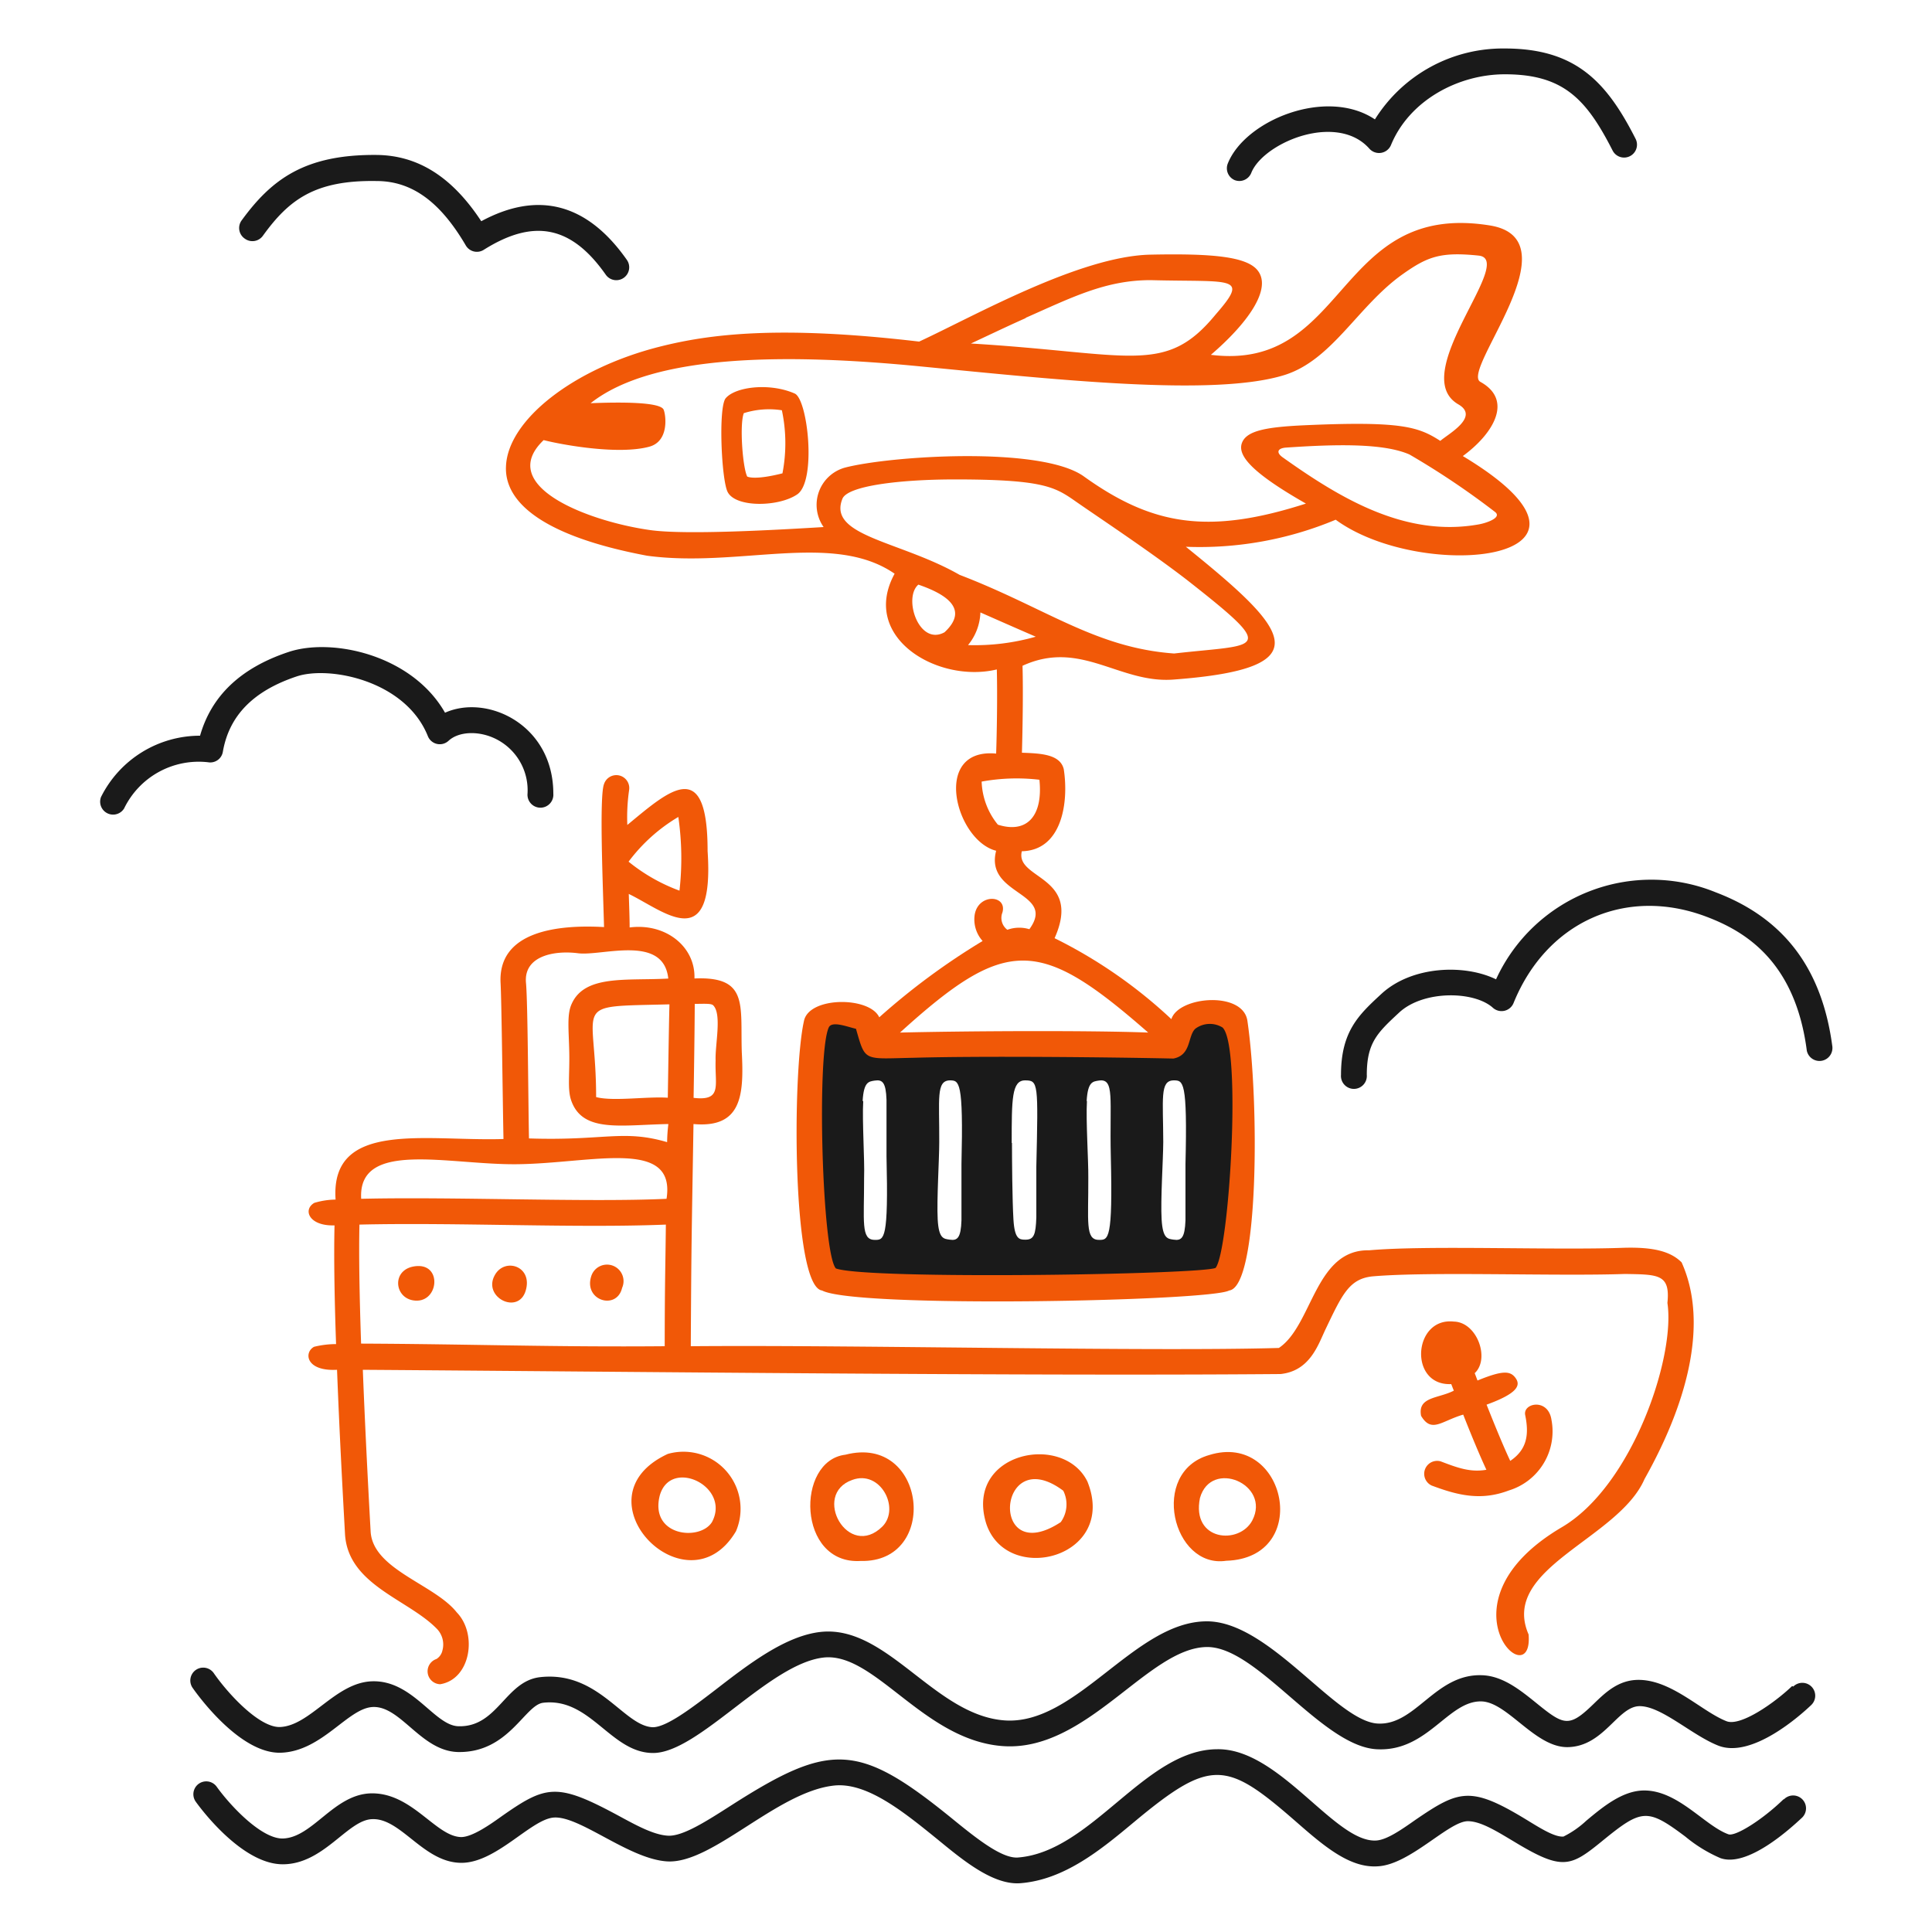 <svg xmlns="http://www.w3.org/2000/svg" viewBox="0 0 512 512" height="512" width="512"><g><g><path d="M327.168 47.718a3.406 3.406 0 0 0 4.43 -1.894c1.817 -4.581 8.958 -9.189 16.255 -10.496 3.66 -0.666 10.469 -0.999 14.977 3.994a3.43 3.43 0 0 0 5.81 -0.922c4.864 -11.776 17.766 -18.713 30.181 -18.713 15.489 0 21.582 6.554 28.545 20.224a3.418 3.418 0 0 0 6.093 -3.099c-7.68 -15.155 -15.899 -23.962 -34.662 -23.962a40.014 40.014 0 0 0 -34.431 18.79c-12.8 -8.575 -34.406 0.18 -38.99 11.7a3.406 3.406 0 0 0 1.792 4.377Z" fill="#1a1a1a" stroke-width="2.048"></path><path d="M472.603 476.877c-5.607 5.427 -12.8 9.933 -14.592 9.216 -6.273 -2.279 -13.287 -11.598 -22.272 -11.598 -5.683 0 -10.854 4.25 -15.36 8.014a25.19 25.19 0 0 1 -6.042 4.198c-2.382 0.205 -6.349 -2.355 -9.882 -4.506 -14.67 -8.933 -17.766 -7.834 -29.235 0 -3.662 2.56 -7.68 5.427 -10.574 5.556 -10.879 0.563 -25.6 -24.422 -42.009 -24.193 -19.2 0 -33.28 27.238 -52.941 28.699 -4.301 0.256 -11.008 -5.12 -17.562 -10.471 -24.603 -19.968 -32.078 -20.173 -58.343 -3.355 -6.373 4.071 -12.8 8.245 -16.742 8.04s-8.729 -2.918 -13.568 -5.53c-15.872 -8.526 -18.79 -7.86 -30.464 0.332 -2.56 1.819 -7.885 5.71 -10.981 5.556 -6.734 -0.334 -13.005 -11.956 -23.937 -11.571 -9.677 0.41 -15.231 11.622 -23.04 11.954 -5.53 0.231 -13.722 -8.294 -17.637 -13.722a3.41 3.41 0 1 0 -5.53 3.994c1.229 1.716 12.21 16.564 23.04 16.564s17.152 -11.7 23.628 -11.956c7.68 -0.41 13.67 11.571 23.732 11.571 9.138 0 18.252 -11.315 24.269 -11.981 6.834 -0.741 19.968 10.957 30.208 11.598 11.981 0.768 29.133 -18.483 44.288 -20.097 8.653 -0.922 18.381 6.963 26.956 13.902 6.502 5.298 14.848 12.517 22.35 11.981 11.776 -0.897 21.529 -9.011 30.106 -16.155 20.326 -16.947 24.447 -16.282 42.496 -0.588 7.449 6.502 14.514 12.8 22.17 12.261 8.524 -0.434 18.79 -11.954 23.859 -11.954 3.404 0 7.68 2.687 12.057 5.298 13.083 7.936 15.104 6.861 23.808 -0.256 10.24 -8.346 11.751 -8.473 21.76 -0.973a38.066 38.066 0 0 0 9.294 5.71c7.141 2.56 18.405 -7.68 21.658 -10.727a3.412 3.412 0 0 0 -4.737 -4.915Z" fill="#1a1a1a" stroke-width="2.048"></path><path d="M485.607 277.453c-2.689 -20.685 -12.8 -34.099 -30.874 -40.96a45.261 45.261 0 0 0 -58.266 23.04c-8.448 -4.123 -22.401 -3.533 -30.388 3.865 -5.99 5.53 -10.701 9.908 -10.701 21.453a3.43 3.43 0 1 0 6.836 0c0 -8.55 2.841 -11.186 8.575 -16.511 6.427 -5.966 19.892 -5.761 24.859 -1.255a3.43 3.43 0 0 0 5.452 -1.253c8.755 -21.606 29.825 -31.003 51.2 -22.862 9.908 3.764 23.425 11.547 26.522 35.457a3.43 3.43 0 0 0 6.785 -0.87Z" fill="#1a1a1a" stroke-width="2.048"></path><path d="M474.931 446.822c-4.837 4.608 -13.722 10.752 -17.383 9.318 -6.554 -2.56 -14.49 -10.957 -23.321 -10.957 -5.349 0 -8.806 3.379 -11.878 6.349 -6.578 6.4 -7.858 5.761 -15.36 -0.334 -4.096 -3.301 -8.755 -7.066 -14.209 -7.244 -12.415 -0.485 -17.613 13.414 -27.724 12.8 -11.084 -0.666 -28.672 -27.111 -45.236 -27.085 -19.122 0 -34.662 27.777 -53.76 26.241 -18.508 -1.485 -31.078 -25.395 -48.64 -23.425 -9.318 1.049 -19.046 8.55 -27.621 15.18 -6.273 4.813 -13.339 10.24 -16.947 10.062 -7.68 -0.485 -14.311 -15.002 -29.747 -13.261 -9.216 1.075 -11.213 13.287 -21.606 13.005 -6.425 -0.154 -12.134 -12.364 -23.04 -11.905 -9.626 0.41 -16.257 11.776 -24.244 12.11 -5.427 0.18 -13.668 -8.653 -17.586 -14.309a3.416 3.416 0 0 0 -5.632 3.865c1.255 1.817 12.622 17.664 23.501 17.254s17.691 -11.803 24.269 -12.11c7.451 -0.358 12.8 11.7 22.63 11.93 13.414 0.231 17.664 -12.493 22.555 -13.056 12.517 -1.458 17.92 13.312 29.133 13.312 12.005 0 30.72 -23.654 45.158 -25.293 13.541 -1.509 26.444 21.787 47.309 23.45 22.399 1.792 38.732 -26.214 54.399 -26.239 13.312 0 30.337 26.214 44.827 27.085 13.541 0.793 18.969 -12.954 27.877 -12.673 6.963 0.256 14.336 12.468 23.04 12.11 9.447 -0.334 13.056 -10.854 18.842 -10.854s13.797 7.68 20.787 10.445c9.011 3.584 22.094 -8.294 24.627 -10.701a3.414 3.414 0 1 0 -4.71 -4.942Z" fill="#1a1a1a" stroke-width="2.048"></path><path d="M219.597 339.046c1.817 1.075 16.333 2.355 39.782 2.433 26.624 0 62.54 -1.204 64.614 -2.433 4.147 -2.433 4.225 -26.753 3.533 -41.241 -1.28 -26.573 3.123 -29.057 -5.812 -28.979 -2.97 0 -7.014 0 -7.885 1.868s-0.639 6.017 -3.379 6.451c-0.768 0 -16.306 -0.512 -35.25 -0.512s-41.318 0.641 -42.062 0.512c-2.738 -0.434 -2.406 -4.506 -3.404 -6.451s-4.915 -1.843 -7.86 -1.868c-8.909 0 -4.53 2.15 -5.81 28.979 -0.692 14.514 -0.614 38.81 3.533 41.241Zm91.419 -52.736c2.56 0 3.686 0 3.148 22.196l0 14.899c-0.18 4.633 -1.075 5.427 -3.097 5.12 -1.614 -0.231 -2.918 -0.18 -3.226 -5.376s0.41 -15.796 0.434 -20.48c-0.025 -11.444 -0.946 -16.308 2.74 -16.359Zm-23.04 5.427c0.307 -5.12 1.638 -5.12 3.226 -5.376 4.274 -0.639 2.816 4.891 3.174 20.019 0.537 22.221 -0.614 22.247 -3.174 22.196 -3.662 0 -2.74 -4.915 -2.791 -16.486 0.051 -4.557 -0.666 -15.131 -0.358 -20.251Zm-19.866 11.162c0 -11.571 0 -16.589 3.533 -16.589s3.506 0.641 2.994 22.86l0 13.414c-0.154 4.635 -0.639 5.992 -2.97 5.939 -1.561 0 -2.789 -0.178 -3.097 -5.374s-0.385 -15.694 -0.385 -20.251Zm-16.462 -16.589c2.56 0 3.686 0 3.15 22.196l0 14.899c-0.154 4.633 -1.075 5.427 -3.072 5.12 -1.614 -0.231 -2.945 -0.18 -3.226 -5.376s0.41 -15.796 0.41 -20.48c0.051 -11.444 -0.87 -16.308 2.816 -16.359Zm-23.04 5.427c0.307 -5.12 1.638 -5.12 3.226 -5.376 2.023 -0.307 2.945 0.487 3.099 5.12l0 14.899c0.537 22.221 -0.59 22.247 -3.15 22.196 -3.686 0 -2.765 -4.915 -2.789 -16.486 0.178 -4.557 -0.539 -15.131 -0.231 -20.251Z" fill="#1a1a1a" stroke-width="2.048"></path><path d="M64.897 63.259a3.406 3.406 0 0 0 4.762 -0.768c6.912 -9.574 13.797 -14.797 30.13 -14.516 9.396 0 16.896 5.53 23.654 17.076a3.406 3.406 0 0 0 4.762 1.151c13.287 -8.372 23.245 -6.349 32.334 6.605a3.416 3.416 0 0 0 5.581 -3.942c-10.496 -14.95 -23.476 -18.381 -38.58 -10.24 -7.68 -11.674 -16.665 -17.433 -27.673 -17.562 -19.124 -0.178 -27.904 6.478 -35.84 17.357a3.406 3.406 0 0 0 0.87 4.839Z" fill="#1a1a1a" stroke-width="2.048"></path><path d="M55.169 202.009a3.379 3.379 0 0 0 3.891 -2.789c1.663 -9.574 8.063 -16.128 19.583 -19.968 8.628 -2.867 28.826 1.075 34.738 15.821a3.406 3.406 0 0 0 5.505 1.229c2.56 -2.355 7.475 -2.689 11.827 -0.795a15.18 15.18 0 0 1 9.087 14.823 3.43 3.43 0 1 0 6.836 0c0 -18.305 -17.537 -26.47 -28.699 -21.453 -8.755 -15.36 -29.925 -19.943 -41.445 -16.103 -12.8 4.25 -20.48 11.7 -23.476 22.196a29.313 29.313 0 0 0 -26.239 16.23 3.43 3.43 0 0 0 6.117 3.045 21.965 21.965 0 0 1 22.272 -12.237Z" fill="#1a1a1a" stroke-width="2.048"></path><path d="M211.302 130.996c5.12 -3.584 2.765 -25.19 -0.69 -26.702 -6.605 -2.918 -15.745 -1.817 -18.305 1.255 -1.972 2.406 -1.126 21.529 0.512 24.805 2.124 4.25 13.644 3.994 18.483 0.641Zm-14.182 -21.504a22.17 22.17 0 0 1 10.086 -0.768 42.035 42.035 0 0 1 0.154 16.716c-7.014 1.765 -8.985 1.024 -9.345 0.846 -1.229 -2.484 -2.048 -13.902 -0.895 -16.794Z" fill="#f15807" stroke-width="2.048"></path><path d="M411.163 376.32c-0.846 -5.915 -7.68 -4.53 -6.963 -1.28 1.049 5.12 0.485 9.114 -3.969 12.11 -1.665 -3.508 -4.02 -9.216 -6.273 -14.901 8.245 -2.994 9.089 -5.12 7.68 -7.066s-3.455 -2.048 -10.084 0.666c-0.256 -0.666 -0.487 -1.305 -0.743 -1.946 4.123 -3.84 0.614 -13.541 -5.53 -13.67 -10.83 -1.202 -12.032 17.076 -0.692 16.564 0.231 0.563 0.436 1.126 0.692 1.741 -4.096 2.124 -9.652 1.561 -8.677 6.681 2.789 4.659 5.374 1.358 11.162 -0.332 2.073 5.274 4.35 10.777 6.144 14.617 -4.276 0.743 -7.68 -0.537 -12.11 -2.226a3.43 3.43 0 0 0 -2.406 6.4c6.834 2.56 13.005 4.147 20.48 1.305a16.357 16.357 0 0 0 11.289 -18.661Z" fill="#f15807" stroke-width="2.048"></path><path d="M131.123 337.92c-3.303 5.888 6.246 10.65 8.192 4.123s-5.581 -8.884 -8.192 -4.123Z" fill="#f15807" stroke-width="2.048"></path><path d="M171.52 147.276c24.371 3.277 49.281 -6.476 65.563 4.762 -9.243 16.923 11.493 29.133 27.085 25.371 0.178 6.963 0 17.23 -0.18 22.299 -17.177 -1.589 -10.779 23.04 0 25.752 -3.097 11.932 16.077 10.83 8.806 20.787a9.292 9.292 0 0 0 -5.837 0.156 3.918 3.918 0 0 1 -1.305 -4.583c1.331 -4.71 -6.4 -5.12 -7.348 0.59a8.524 8.524 0 0 0 2.099 6.963 183.091 183.091 0 0 0 -27.392 20.224c-2.56 -5.556 -18.559 -5.556 -19.941 0.922 -3.15 13.849 -3.15 70.502 4.786 71.475 8.833 4.762 103.066 2.841 107.878 0 7.936 -0.973 7.987 -50.151 4.839 -71.475 -1.178 -7.963 -18.254 -6.502 -20.148 -0.436a128.436 128.436 0 0 0 -30.949 -21.453c7.424 -16.64 -10.547 -15.514 -8.679 -23.04 10.574 -0.229 12.493 -12.8 11.11 -21.76 -0.973 -3.994 -6.22 -4.172 -11.084 -4.352 0.154 -5.427 0.358 -16.05 0.154 -23.04 15.36 -7.066 25.6 4.71 39.936 3.66 40.114 -2.97 30.362 -13.388 3.353 -35.199a93.362 93.362 0 0 0 39.707 -7.168c23.04 16.896 80.077 11.033 33.69 -16.871 7.934 -5.784 13.541 -14.746 4.657 -19.661 -5.349 -2.943 25.166 -37.732 2.56 -41.445 -40.96 -6.629 -37.581 38.834 -73.984 34.279 9.728 -8.346 16.179 -17.383 12.468 -22.272 -2.867 -3.84 -12.417 -4.608 -28.518 -4.276 -18.739 0.41 -46.77 16.333 -61.262 23.04 -37.274 -4.379 -55.679 -1.972 -68.889 1.382 -22.579 5.734 -40.09 19.302 -40.602 31.666 -0.461 9.55 9.857 18.534 37.427 23.706Zm139.469 133.249c4.762 -0.948 3.713 -5.888 5.761 -7.885a6.425 6.425 0 0 1 7.244 -0.334c5.12 4.942 1.765 59.138 -1.843 63.693 -3.482 1.767 -92.16 3.201 -100.635 0.154 -3.66 -4.069 -5.12 -56.73 -1.894 -63.846 0.819 -1.868 4.993 -0.154 7.219 0.334 2.56 8.858 1.87 7.936 15.36 7.68 17.92 -0.512 52.199 -0.154 68.788 0.205Zm-6.707 -6.885c-16.204 -0.614 -48.818 -0.41 -65.767 0 28.289 -25.678 36.993 -25.19 65.767 0Zm-53.965 -106.086c-6.81 3.762 -11.033 -9.14 -6.939 -12.622 6.017 2.075 14.08 5.99 6.939 12.62ZM275.456 206.643c0.999 9.677 -3.355 14.336 -11.008 11.905a19.02 19.02 0 0 1 -4.301 -11.418 51.61 51.61 0 0 1 15.309 -0.487Zm-18.917 -35.686a14.336 14.336 0 0 0 3.277 -8.653c4.94 2.177 9.933 4.379 14.668 6.427a58.88 58.88 0 0 1 -17.945 2.226ZM314.442 153.6c24.73 19.405 19.38 16.972 -3.277 19.585 -20.941 -1.511 -33.997 -12.083 -56.857 -20.84 -15.745 -9.011 -35.072 -10.24 -31.054 -20.173 1.409 -3.455 15.36 -5.12 29.85 -5.12 22.503 0 26.19 1.87 31.207 5.3 5.915 4.174 19.507 13.083 30.13 21.248Zm81.766 -17.92c1.819 1.434 -1.946 2.843 -4.248 3.277 -19.61 3.557 -36.966 -7.041 -52.046 -17.766 -1.714 -1.229 -1.407 -2.329 0.692 -2.56 13.695 -0.948 26.112 -1.178 32.922 1.817a211.098 211.098 0 0 1 22.682 15.233Zm-124.389 -51.456c12.339 -5.452 21.197 -9.984 33.102 -9.984 21.785 0.563 26.29 -1.28 17.228 9.114 -13.339 16.23 -22.323 10.24 -64.846 7.68 4.659 -2.177 10.011 -4.737 14.516 -6.732ZM144.077 116.634c4.889 1.255 19.866 3.969 28.006 1.741 5.325 -1.458 4.377 -8.421 3.789 -9.804 -0.897 -2.099 -11.827 -2.023 -19.354 -1.716 16.64 -13.158 52.249 -13.183 87.423 -9.753 36.686 3.584 77.748 8.012 96.307 2.329 12.8 -3.916 19.558 -18.33 31.488 -26.778 6.554 -4.635 10.011 -5.966 20.122 -4.915s-19.173 31.461 -5.376 39.424c5.734 3.328 -2.765 7.885 -4.786 9.677 -5.837 -3.762 -10.394 -5.274 -35.84 -4.147 -10.24 0.461 -15.36 1.434 -16.667 4.532s1.563 7.5 16.896 16.23c-25.754 8.268 -40.626 5.888 -58.88 -7.219 -11.34 -8.09 -51.405 -5.427 -63.308 -2.304a10.24 10.24 0 0 0 -5.632 15.743c-12.237 0.743 -36.379 2.126 -45.851 0.819 -16.255 -2.253 -41.165 -11.622 -28.338 -23.859Z" fill="#f15807" stroke-width="2.048"></path><path d="M445.645 334.541c-2.918 -2.918 -7.5 -4.096 -15.36 -3.865 -18.508 0.69 -51.941 -0.717 -67.43 0.666 -14.387 -0.307 -15.002 19.89 -23.937 25.881 -34.533 0.999 -111.845 -0.846 -155.853 -0.461 0.156 -28.543 0.231 -28.928 0.717 -58.88 12.8 1.153 13.39 -7.68 12.8 -19.098 -0.41 -12.466 1.843 -20.095 -12.542 -19.481 0.281 -8.475 -7.68 -14.746 -17.179 -13.517 0 -2.56 -0.129 -5.71 -0.229 -8.884 9.163 4.379 22.782 16.691 20.89 -11.391 0 -25.395 -10.24 -16.001 -21.275 -6.887a50.459 50.459 0 0 1 0.461 -9.165 3.43 3.43 0 0 0 -6.631 -1.69c-1.305 3.201 -0.281 27.238 0 37.915 -12.595 -0.717 -28.16 1.202 -27.417 14.873 0.281 5.249 0.563 31.668 0.768 41.294 -20.48 0.666 -45.953 -5.12 -44.493 16.05a20.48 20.48 0 0 0 -5.632 0.87c-3.123 1.792 -1.434 6.195 5.349 5.966 -0.205 8.499 0 19.814 0.41 31.461a24.576 24.576 0 0 0 -5.837 0.717c-2.765 1.511 -2.15 6.554 6.093 6.093 0.717 18.381 1.511 32.563 2.099 43.291 0.614 13.746 16.769 17.484 24.422 25.42a5.966 5.966 0 0 1 1.409 5.659 3.533 3.533 0 0 1 -1.587 2.277 3.43 3.43 0 0 0 0.997 6.683c8.065 -1.307 9.933 -13.312 4.403 -19.022 -5.888 -7.475 -22.17 -11.315 -22.835 -21.375 -0.87 -15.54 -1.612 -30.976 -2.073 -42.932 73.011 0.512 175.743 1.69 243.2 1.126 7.909 -0.819 10.035 -7.961 11.981 -11.981 4.352 -9.087 6.22 -13.261 12.39 -13.9 15.233 -1.331 48.64 0 66.894 -0.641 8.806 0.154 12.057 0 11.264 7.68 2.175 14.387 -9.372 48.486 -27.955 59.419 -33.972 19.993 -7.451 45.21 -8.833 28.441 -7.68 -17.613 23.808 -25.242 30.72 -41.189 12.517 -22.272 16.511 -42.625 9.83 -57.422ZM184.115 266.035c2.56 0 4.325 -0.154 4.889 0.385 2.355 2.355 0.463 10.469 0.641 14.643 -0.229 6.578 1.819 10.777 -5.837 9.882 0.154 -9.345 0.283 -18.842 0.307 -24.91Zm-4.352 -49.537a76.417 76.417 0 0 1 0.307 19.534 47.233 47.233 0 0 1 -13.49 -7.68 45.21 45.21 0 0 1 13.183 -11.852ZM176.155 356.762c-29.696 0.256 -50.844 -0.563 -80.462 -0.692q-0.692 -20.48 -0.436 -31.539c25.78 -0.614 57.371 0.973 81.203 0 -0.127 12.339 -0.281 14.08 -0.307 32.231Zm0.485 -39.066c-20.761 0.973 -56.474 -0.59 -80.923 0 -0.922 -15.692 23.04 -8.985 41.191 -9.165 19.89 -0.18 42.291 -7.117 39.731 9.165Zm0.283 -14.977c-11.751 -3.482 -16.718 -0.358 -36.737 -1.024 -0.205 -9.445 -0.307 -36.121 -0.795 -41.241 -0.639 -7.117 7.451 -8.653 13.799 -7.834s22.657 -5.12 23.91 6.707c-11.033 0.614 -22.118 -1.1 -25.6 6.707 -1.305 2.816 -0.768 6.81 -0.641 12.8s-0.512 9.83 0.512 12.8c3.021 8.653 13.158 6.476 25.754 6.246q-0.307 2.458 -0.332 4.839Zm0.178 -11.801c-5.53 -0.41 -14.541 1.024 -19.122 -0.18 0 -25.6 -7.324 -23.884 19.429 -24.576 -0.154 6.068 -0.283 15.565 -0.436 24.756Z" fill="#f15807" stroke-width="2.048"></path><path d="M110.592 335.514c-6.785 0.358 -6.375 8.192 -1.153 9.089 6.656 1.151 7.963 -9.421 1.153 -9.089Z" fill="#f15807" stroke-width="2.048"></path><path d="M164.864 341.299a4.379 4.379 0 1 0 -8.192 -3.047c-2.023 6.451 6.785 9.062 8.192 3.047Z" fill="#f15807" stroke-width="2.048"></path><path d="M176.972 385.305c-25.01 11.598 5.12 42.394 18.074 20.48a15.131 15.131 0 0 0 -18.072 -20.48Zm11.7 18.074c-3.226 5.12 -16.564 3.713 -13.824 -7.066 2.867 -10.111 18.917 -2.38 13.824 7.066Z" fill="#f15807" stroke-width="2.048"></path><path d="M320.487 385.587c-15.95 4.506 -9.755 30.181 4.479 28.033 22.938 -0.717 15.899 -34.331 -4.481 -28.033Zm11.391 17.33c-3.43 6.554 -16.204 5.505 -13.875 -5.939 2.945 -10.418 18.842 -3.633 13.875 5.939Z" fill="#f15807" stroke-width="2.048"></path><path d="M224.051 385.511c-13.236 1.536 -12.8 29.209 4.045 28.16 20.992 0.512 17.459 -33.741 -4.045 -28.16Zm9.855 18.969c-9.114 9.114 -18.917 -8.475 -8.038 -12.288 7.399 -2.74 12.724 7.399 8.038 12.288Z" fill="#f15807" stroke-width="2.048"></path><path d="M288.178 392.628c-6.451 -13.158 -32.512 -7.68 -26.853 11.033 5.401 16.769 34.97 9.189 26.853 -11.033Zm-7.066 10.752c-19.149 12.544 -16.896 -21.453 0.666 -8.321a8.065 8.065 0 0 1 -0.666 8.321Z" fill="#f15807" stroke-width="2.048"></path></g></g></svg>